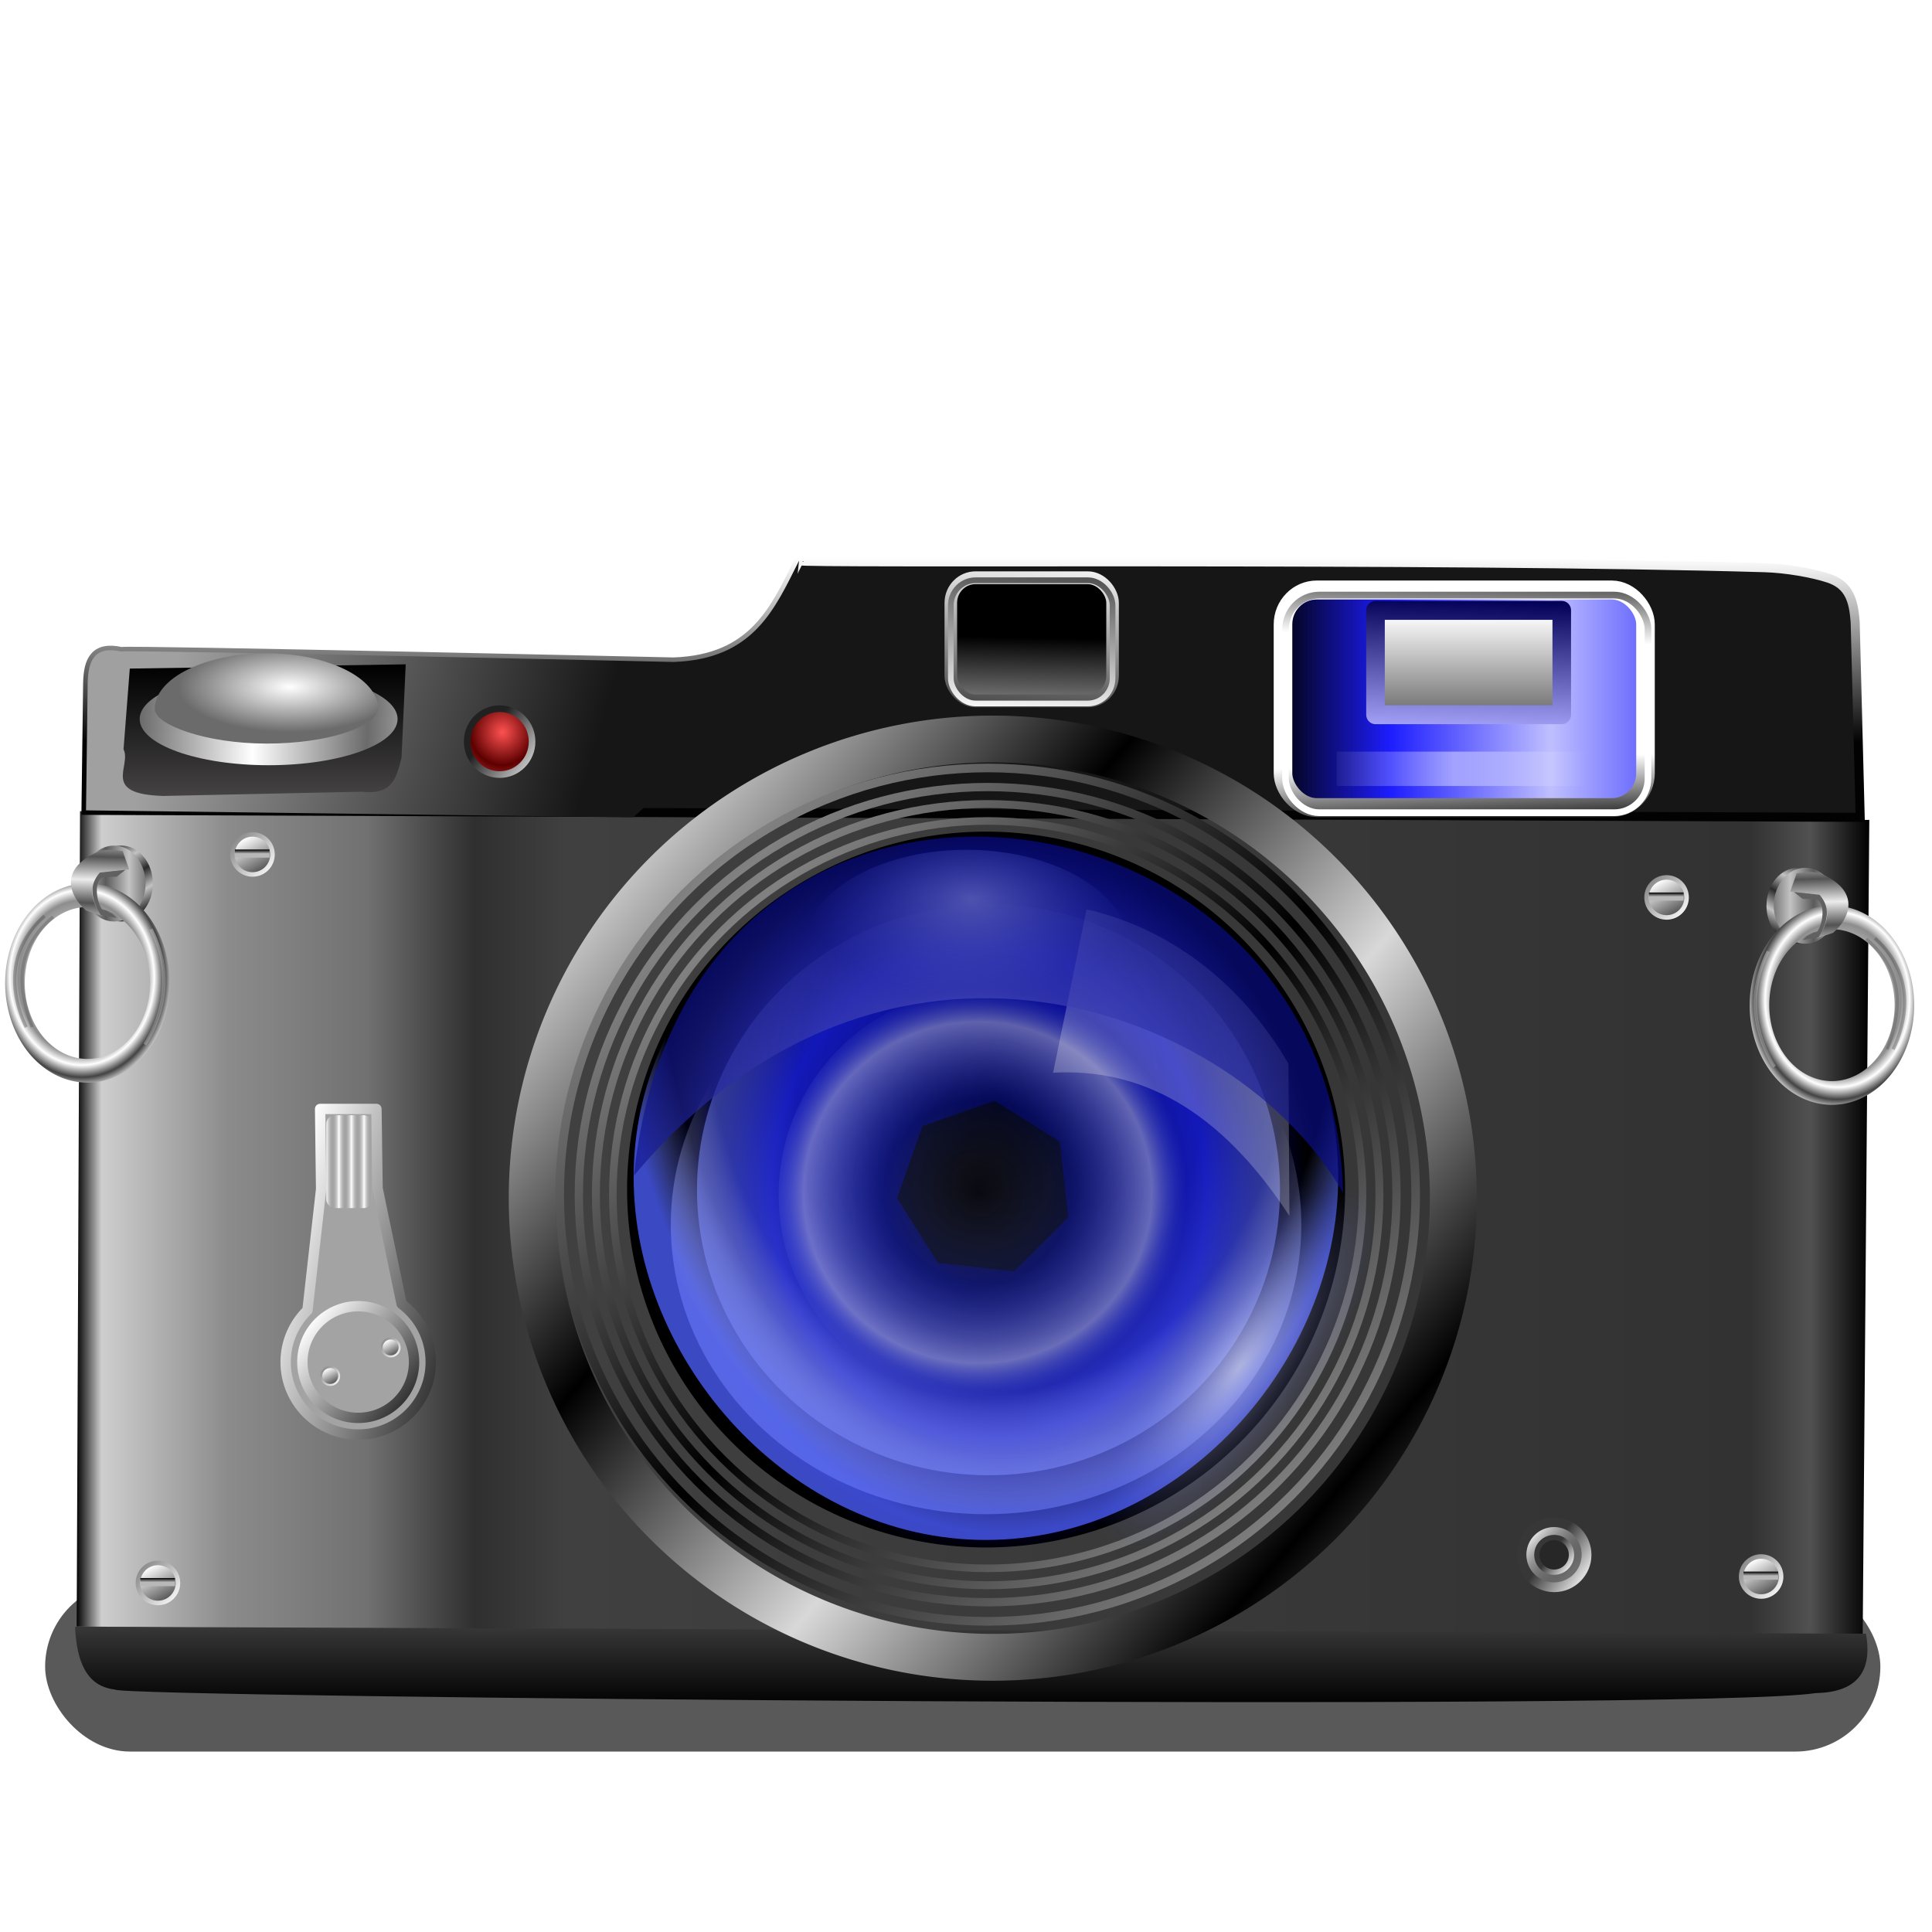 <?xml version="1.0" encoding="UTF-8" standalone="no"?>
<!-- Created with Inkscape (http://www.inkscape.org/) -->
<svg xmlns:dc="http://purl.org/dc/elements/1.1/" xmlns:cc="http://creativecommons.org/ns#" xmlns:rdf="http://www.w3.org/1999/02/22-rdf-syntax-ns#" xmlns:svg="http://www.w3.org/2000/svg" xmlns="http://www.w3.org/2000/svg" xmlns:xlink="http://www.w3.org/1999/xlink" xmlns:sodipodi="http://sodipodi.sourceforge.net/DTD/sodipodi-0.dtd" xmlns:inkscape="http://www.inkscape.org/namespaces/inkscape" width="255" height="255" viewBox="0 0 67.469 67.469" version="1.1" id="svg8" inkscape:version="0.92.5 (2060ec1f9f, 2020-04-08)" sodipodi:docname="eom.svg">
 <defs id="defs2">
  <linearGradient inkscape:collect="always" id="linearGradient1093">
   <stop id="stop1089" stop-color="#8a8dee" stop-opacity="0"/>
   <stop id="stop1097" offset="0.495" stop-color="#4a4dbc" stop-opacity="0.73"/>
   <stop offset="1" id="stop1091" stop-color="#090d8b" stop-opacity="0.653"/>
  </linearGradient>
  <linearGradient inkscape:collect="always" id="linearGradient1563">
   <stop id="stop1559" stop-color="#000000" stop-opacity="1"/>
   <stop id="stop1567" offset="0.684" stop-color="#0004ad" stop-opacity="1"/>
   <stop offset="1" id="stop1561" stop-color="#000000" stop-opacity="1"/>
  </linearGradient>
  <linearGradient inkscape:collect="always" id="linearGradient1555">
   <stop id="stop1551" stop-color="#6b6b6b" stop-opacity="1"/>
   <stop offset="1" id="stop1553" stop-color="#ffffff" stop-opacity="1"/>
  </linearGradient>
  <linearGradient inkscape:collect="always" id="linearGradient1545">
   <stop id="stop1541" stop-color="#ffffff" stop-opacity="1"/>
   <stop offset="1" id="stop1543" stop-color="#6b6b6b" stop-opacity="1"/>
  </linearGradient>
  <linearGradient inkscape:collect="always" id="linearGradient5260">
   <stop id="stop5256" stop-color="#a0a0a0" stop-opacity="1"/>
   <stop offset="1" id="stop5258" stop-color="#161616" stop-opacity="1"/>
  </linearGradient>
  <linearGradient inkscape:collect="always" id="linearGradient2185">
   <stop id="stop2181" stop-color="#000000" stop-opacity="1"/>
   <stop offset="1" id="stop2183" stop-color="#444242" stop-opacity="1"/>
  </linearGradient>
  <linearGradient inkscape:collect="always" id="linearGradient1839">
   <stop id="stop1835" stop-color="#373737" stop-opacity="1"/>
   <stop offset="1" id="stop1837" stop-color="#000000" stop-opacity="1"/>
  </linearGradient>
  <linearGradient inkscape:collect="always" id="linearGradient1825">
   <stop id="stop1821" stop-color="#020202" stop-opacity="1"/>
   <stop offset="1" id="stop1823" stop-color="#ffffff" stop-opacity="1"/>
  </linearGradient>
  <linearGradient inkscape:collect="always" id="linearGradient1654-6">
   <stop id="stop1650" stop-color="#000000" stop-opacity="1"/>
   <stop id="stop1658" offset="0.014" stop-color="#cecece" stop-opacity="1"/>
   <stop offset="0.085" id="stop1660" stop-color="#8b8b8b" stop-opacity="1"/>
   <stop id="stop1662" offset="0.162" stop-color="#717171" stop-opacity="1"/>
   <stop offset="0.222" id="stop1664" stop-color="#2f2f2f" stop-opacity="1"/>
   <stop id="stop1666" offset="0.273" stop-color="#404040" stop-opacity="1"/>
   <stop offset="0.934" id="stop1670" stop-color="#323232" stop-opacity="1"/>
   <stop offset="0.967" id="stop1668" stop-color="#515151" stop-opacity="1"/>
   <stop offset="1" id="stop1652" stop-color="#000000" stop-opacity="1"/>
  </linearGradient>
  <linearGradient inkscape:collect="always" xlink:href="#linearGradient1654-6" id="linearGradient1656" x1="-58.838" y1="289.8" x2="21.539" y2="289.8" gradientUnits="userSpaceOnUse" gradientTransform="matrix(0.779,0,0,0.812,48.504,37.029)"/>
  <linearGradient inkscape:collect="always" xlink:href="#linearGradient1825" id="linearGradient1827" x1="-12.316" y1="290.63" x2="-12.316" y2="282.67" gradientUnits="userSpaceOnUse" gradientTransform="matrix(0.779,0,0,0.812,44.854,19.467)"/>
  <filter inkscape:collect="always" id="filter4240" x="-0.044" width="1.088" y="-0.016" height="1.033" color-interpolation-filters="sRGB">
   <feGaussianBlur inkscape:collect="always" id="feGaussianBlur4242"/>
  </filter>
  <clipPath clipPathUnits="userSpaceOnUse" id="clipPath4244">
   <rect id="rect4246" width="508.84" height="1365.75" x="1133.7" y="64.64" ry="67.956" opacity="1" stroke-dasharray="none" stroke-opacity="1" fill="none" filter="url(#filter4240)" stroke="#d1d1d1" fill-opacity="0.706" stroke-width="18.9" stroke-dashoffset="0" stroke-miterlimit="4" rx="67.956"/>
  </clipPath>
  <linearGradient inkscape:collect="always" xlink:href="#linearGradient1839" id="linearGradient1841" x1="33.501" y1="278.54" x2="33.501" y2="281.39" gradientUnits="userSpaceOnUse" gradientTransform="matrix(0.973,0,0,0.988,1.978,11.143)"/>
  <linearGradient inkscape:collect="always" id="linearGradient4594">
   <stop id="stop4596" stop-color="#ffffff" stop-opacity="0.427"/>
   <stop offset="1" id="stop4598" stop-color="#ffffff" stop-opacity="0"/>
  </linearGradient>
  <linearGradient inkscape:collect="always" id="linearGradient4584">
   <stop id="stop4586" stop-color="#aaa7ff" stop-opacity="1"/>
   <stop offset="1" id="stop4588" stop-color="#030058" stop-opacity="1"/>
  </linearGradient>
  <linearGradient inkscape:collect="always" id="linearGradient4576">
   <stop id="stop4578" stop-color="#5f5f5f" stop-opacity="1"/>
   <stop offset="1" id="stop4580" stop-color="#ffffff" stop-opacity="1"/>
  </linearGradient>
  <linearGradient id="linearGradient4562">
   <stop id="stop4564" stop-color="#000000" stop-opacity="1"/>
   <stop id="stop4570" offset="0.306" stop-color="#1d1dff" stop-opacity="1"/>
   <stop offset="0.727" id="stop4572" stop-color="#bfbfff" stop-opacity="1"/>
   <stop offset="1" id="stop4566-6" stop-color="#5d5efe" stop-opacity="1"/>
  </linearGradient>
  <linearGradient id="linearGradient4554" inkscape:collect="always">
   <stop id="stop4556" stop-color="#363636" stop-opacity="1"/>
   <stop id="stop4558" offset="1" stop-color="#ffffff" stop-opacity="1"/>
  </linearGradient>
  <linearGradient inkscape:collect="always" id="linearGradient3461">
   <stop id="stop3463" stop-color="#7f7f7f" stop-opacity="1"/>
   <stop offset="1" id="stop3465" stop-color="#000000" stop-opacity="1"/>
  </linearGradient>
  <linearGradient inkscape:collect="always" id="linearGradient3453">
   <stop id="stop3455" stop-color="#4d4d4d" stop-opacity="1"/>
   <stop offset="1" id="stop3457" stop-color="#ffffff" stop-opacity="1"/>
  </linearGradient>
  <linearGradient inkscape:collect="always" xlink:href="#linearGradient4554" id="linearGradient4550" x1="673.95" y1="-243.15" x2="673.27" y2="-260.61" gradientUnits="userSpaceOnUse" gradientTransform="translate(-207.143,404.762)"/>
  <linearGradient inkscape:collect="always" xlink:href="#linearGradient4554" id="linearGradient4560" gradientUnits="userSpaceOnUse" x1="676.33" y1="-321.72" x2="675.65" y2="-301.09" gradientTransform="translate(-206.349,406.349)"/>
  <linearGradient inkscape:collect="always" xlink:href="#linearGradient4562" id="linearGradient4568" x1="621.26" y1="-280.45" x2="742.24" y2="-280.45" gradientUnits="userSpaceOnUse" gradientTransform="translate(-207.143,404.762)"/>
  <linearGradient inkscape:collect="always" xlink:href="#linearGradient4576" id="linearGradient4582" x1="683.13" y1="-272.54" x2="683.13" y2="-306.84" gradientUnits="userSpaceOnUse" gradientTransform="translate(-207.143,404.762)"/>
  <linearGradient inkscape:collect="always" xlink:href="#linearGradient4584" id="linearGradient4590" x1="692.68" y1="-269.54" x2="693.82" y2="-310.98" gradientUnits="userSpaceOnUse" gradientTransform="translate(-207.143,404.762)"/>
  <linearGradient inkscape:collect="always" xlink:href="#linearGradient4594" id="linearGradient4600" x1="681.35" y1="-260.61" x2="715.87" y2="-260.61" gradientUnits="userSpaceOnUse" spreadMethod="reflect" gradientTransform="matrix(1.239,0,0,1,-372.87,406.746)"/>
  <linearGradient inkscape:collect="always" xlink:href="#linearGradient3453" id="linearGradient3957" gradientUnits="userSpaceOnUse" gradientTransform="matrix(0.427,0,0,0.427,-9.618,57.803)" x1="220.63" y1="110.28" x2="216.5" y2="157.13"/>
  <linearGradient inkscape:collect="always" xlink:href="#linearGradient3461" id="linearGradient3984" gradientUnits="userSpaceOnUse" x1="236.65" y1="154.21" x2="237.08" y2="132.92" gradientTransform="matrix(0.427,0,0,0.427,-9.618,57.472)"/>
  <linearGradient inkscape:collect="always" xlink:href="#linearGradient3453" id="linearGradient3986" gradientUnits="userSpaceOnUse" x1="216.5" y1="154.21" x2="220.64" y2="106.48" gradientTransform="matrix(0.427,0,0,0.427,-9.618,57.472)"/>
  <linearGradient id="linearGradient7349" inkscape:collect="always">
   <stop id="stop7351" stop-color="#c3c3c3" stop-opacity="1"/>
   <stop id="stop7353" offset="1" stop-color="#2a2a2a" stop-opacity="1"/>
  </linearGradient>
  <linearGradient inkscape:collect="always" id="linearGradient7331">
   <stop id="stop7333" stop-color="#c3c3c3" stop-opacity="1"/>
   <stop offset="1" id="stop7335" stop-color="#5b5b5b" stop-opacity="1"/>
  </linearGradient>
  <linearGradient inkscape:collect="always" id="linearGradient7319">
   <stop id="stop7321" stop-color="#ececec" stop-opacity="1"/>
   <stop offset="1" id="stop7323" stop-color="#535353" stop-opacity="1"/>
  </linearGradient>
  <linearGradient inkscape:collect="always" id="linearGradient7297">
   <stop id="stop7299" stop-color="#8d8d8d" stop-opacity="1"/>
   <stop id="stop7309" offset="0.653" stop-color="#aaaaaa" stop-opacity="1"/>
   <stop id="stop7305" offset="0.775" stop-color="#8d8d8d" stop-opacity="1"/>
   <stop offset="0.878" id="stop7307" stop-color="#ffffff" stop-opacity="1"/>
   <stop offset="1" id="stop7301" stop-color="#434343" stop-opacity="1"/>
  </linearGradient>
  <radialGradient inkscape:collect="always" xlink:href="#linearGradient7297" id="radialGradient7303" cx="-41.635" cy="-215.54" fx="-41.635" fy="-215.54" r="124.91" gradientTransform="matrix(1,0,0,1.211,-104.852,46.883)" gradientUnits="userSpaceOnUse" spreadMethod="reflect"/>
  <linearGradient inkscape:collect="always" xlink:href="#linearGradient7319" id="linearGradient7325" x1="-116.62" y1="-355.85" x2="-115.45" y2="-391.26" gradientUnits="userSpaceOnUse" spreadMethod="reflect" gradientTransform="translate(-16.665,-6.944)"/>
  <linearGradient inkscape:collect="always" xlink:href="#linearGradient7331" id="linearGradient7337" x1="-145.82" y1="-356.96" x2="-110.41" y2="-356.96" gradientUnits="userSpaceOnUse" spreadMethod="reflect"/>
  <linearGradient inkscape:collect="always" xlink:href="#linearGradient7349" id="linearGradient7341" gradientUnits="userSpaceOnUse" spreadMethod="reflect" x1="-81.24" y1="-400.7" x2="-67.36" y2="-377.1" gradientTransform="translate(11.11)"/>
  <filter inkscape:collect="always" id="filter7359" x="-0.057" width="1.114" y="-0.015" height="1.03" color-interpolation-filters="sRGB">
   <feGaussianBlur inkscape:collect="always" id="feGaussianBlur7361"/>
  </filter>
  <filter inkscape:collect="always" id="filter7375" x="-0.055" width="1.109" y="-0.015" height="1.031" color-interpolation-filters="sRGB">
   <feGaussianBlur inkscape:collect="always" id="feGaussianBlur7377"/>
  </filter>
  <filter inkscape:collect="always" id="filter7383" x="-0.084" width="1.168" y="-0.014" height="1.028" color-interpolation-filters="sRGB">
   <feGaussianBlur inkscape:collect="always" id="feGaussianBlur7385"/>
  </filter>
  <radialGradient inkscape:collect="always" xlink:href="#linearGradient7297" id="radialGradient7419" gradientUnits="userSpaceOnUse" gradientTransform="matrix(1,0,0,1.211,-104.852,46.883)" spreadMethod="reflect" cx="-41.635" cy="-215.54" fx="-41.635" fy="-215.54" r="124.91"/>
  <linearGradient inkscape:collect="always" id="linearGradient6311">
   <stop id="stop6313" stop-color="#212121" stop-opacity="1"/>
   <stop offset="1" id="stop6315" stop-color="#c8c8c8" stop-opacity="1"/>
  </linearGradient>
  <linearGradient id="linearGradient3889">
   <stop id="stop3891" stop-color="#ff5151" stop-opacity="1"/>
   <stop id="stop3893" offset="1" stop-color="#5d0000" stop-opacity="1"/>
  </linearGradient>
  <radialGradient r="32.16" fy="409.78" fx="576.33" cy="409.78" cx="576.33" spreadMethod="reflect" gradientUnits="userSpaceOnUse" id="radialGradient4402" xlink:href="#linearGradient3889" inkscape:collect="always" gradientTransform="matrix(0.035,0,0,0.036,-2.626,240.344)"/>
  <linearGradient inkscape:collect="always" xlink:href="#linearGradient6311" id="linearGradient6317" x1="61.67" y1="68.48" x2="73.69" y2="77.64" gradientUnits="userSpaceOnUse" gradientTransform="matrix(0.121,0,0,0.123,9.49,246.853)"/>
  <linearGradient inkscape:collect="always" xlink:href="#linearGradient7349" id="linearGradient5391" gradientUnits="userSpaceOnUse" gradientTransform="translate(11.11)" x1="-81.24" y1="-400.7" x2="-67.36" y2="-377.1" spreadMethod="reflect"/>
  <linearGradient inkscape:collect="always" xlink:href="#linearGradient7331" id="linearGradient5393" gradientUnits="userSpaceOnUse" x1="-145.82" y1="-356.96" x2="-110.41" y2="-356.96" spreadMethod="reflect"/>
  <linearGradient inkscape:collect="always" xlink:href="#linearGradient7319" id="linearGradient5395" gradientUnits="userSpaceOnUse" gradientTransform="translate(-16.665,-6.944)" x1="-116.62" y1="-355.85" x2="-115.45" y2="-391.26" spreadMethod="reflect"/>
  <linearGradient id="linearGradient960" inkscape:collect="always">
   <stop id="stop956" stop-color="#818181" stop-opacity="1"/>
   <stop id="stop958" offset="1" stop-color="#000000" stop-opacity="1"/>
  </linearGradient>
  <linearGradient id="linearGradient830" inkscape:collect="always">
   <stop id="stop826" stop-color="#000000" stop-opacity="1"/>
   <stop id="stop828" offset="1" stop-color="#d8d8d8" stop-opacity="1"/>
  </linearGradient>
  <linearGradient gradientTransform="matrix(0.047,0,0,0.047,10.306,253.266)" spreadMethod="reflect" gradientUnits="userSpaceOnUse" y2="444.5" x2="594.24" y1="288.49" x1="412.04" id="linearGradient832" xlink:href="#linearGradient830" inkscape:collect="always"/>
  <linearGradient inkscape:collect="always" xlink:href="#linearGradient960" id="linearGradient2175" gradientUnits="userSpaceOnUse" gradientTransform="matrix(0.042,0,0,0.042,12.666,255.116)" x1="317.65" y1="151.12" x2="533.04" y2="382.14" spreadMethod="reflect"/>
  <linearGradient inkscape:collect="always" xlink:href="#linearGradient2185" id="linearGradient2187" x1="6.593" y1="244.54" x2="6.593" y2="249.12" gradientUnits="userSpaceOnUse" gradientTransform="matrix(0.973,0,0,0.988,1.978,11.143)"/>
  <filter inkscape:collect="always" id="filter2207" x="-0.013" width="1.026" y="-0.142" height="1.283" color-interpolation-filters="sRGB">
   <feGaussianBlur inkscape:collect="always" id="feGaussianBlur2209" stdDeviation="0.35"/>
  </filter>
  <linearGradient inkscape:collect="always" id="linearGradient6367">
   <stop id="stop6369" stop-color="#ffffff" stop-opacity="1"/>
   <stop offset="1" id="stop6371" stop-color="#2a2a2a" stop-opacity="1"/>
  </linearGradient>
  <linearGradient inkscape:collect="always" id="linearGradient6314">
   <stop id="stop6316" stop-color="#ffffff" stop-opacity="1"/>
   <stop offset="1" id="stop6318" stop-color="#a3a3a3" stop-opacity="0"/>
  </linearGradient>
  <linearGradient inkscape:collect="always" id="linearGradient6289">
   <stop id="stop6291" stop-color="#ffffff" stop-opacity="1"/>
   <stop offset="1" id="stop6293" stop-color="#333333" stop-opacity="1"/>
  </linearGradient>
  <linearGradient inkscape:collect="always" id="linearGradient4346">
   <stop id="stop4348" stop-color="#b8b8b8" stop-opacity="1"/>
   <stop offset="1" id="stop4350" stop-color="#000000" stop-opacity="1"/>
  </linearGradient>
  <linearGradient inkscape:collect="always" id="linearGradient4336">
   <stop id="stop4338" stop-color="#ffffff" stop-opacity="1"/>
   <stop offset="1" id="stop4340" stop-color="#444444" stop-opacity="1"/>
  </linearGradient>
  <linearGradient inkscape:collect="always" id="linearGradient4328">
   <stop id="stop4330" stop-color="#888888" stop-opacity="1"/>
   <stop offset="1" id="stop4332" stop-color="#ffffff" stop-opacity="1"/>
  </linearGradient>
  <linearGradient inkscape:collect="always" xlink:href="#linearGradient4336" id="linearGradient4358" gradientUnits="userSpaceOnUse" x1="534.69" y1="-311.36" x2="540.79" y2="-300.49"/>
  <linearGradient inkscape:collect="always" xlink:href="#linearGradient4328" id="linearGradient4360" gradientUnits="userSpaceOnUse" x1="531.28" y1="-311.36" x2="543.34" y2="-300.49"/>
  <linearGradient inkscape:collect="always" xlink:href="#linearGradient4346" id="linearGradient4362" gradientUnits="userSpaceOnUse" gradientTransform="matrix(1.08,0,0,0.611,-42.972,-119.325)" x1="536.2" y1="-305.96" x2="536.2" y2="-308.01"/>
  <linearGradient inkscape:collect="always" xlink:href="#linearGradient6289" id="linearGradient6355" gradientUnits="userSpaceOnUse" x1="146.77" y1="-152.81" x2="177.1" y2="-128.94"/>
  <linearGradient inkscape:collect="always" xlink:href="#linearGradient6314" id="linearGradient6357" gradientUnits="userSpaceOnUse" spreadMethod="reflect" x1="190" y1="-115.06" x2="191.94" y2="-115.06"/>
  <linearGradient inkscape:collect="always" xlink:href="#linearGradient6367" id="linearGradient6373" x1="172.14" y1="-84.72" x2="233.3" y2="-66.29" gradientUnits="userSpaceOnUse"/>
  <linearGradient inkscape:collect="always" id="linearGradient8921">
   <stop id="stop8923" stop-color="#e1e1e1" stop-opacity="1"/>
   <stop offset="1" id="stop8925" stop-color="#242424" stop-opacity="0"/>
  </linearGradient>
  <linearGradient inkscape:collect="always" id="linearGradient8911">
   <stop id="stop8913" stop-color="#373737" stop-opacity="1"/>
   <stop offset="1" id="stop8915" stop-color="#dbdbdb" stop-opacity="1"/>
  </linearGradient>
  <linearGradient inkscape:collect="always" xlink:href="#linearGradient8911" id="linearGradient8917" x1="332.51" y1="155.99" x2="399.33" y2="205.24" gradientUnits="userSpaceOnUse"/>
  <linearGradient inkscape:collect="always" xlink:href="#linearGradient8921" id="linearGradient8927" x1="296.72" y1="129.01" x2="375.3" y2="199.38" gradientUnits="userSpaceOnUse"/>
  <linearGradient inkscape:collect="always" xlink:href="#linearGradient8911" id="linearGradient8931" gradientUnits="userSpaceOnUse" x1="332.51" y1="155.99" x2="399.33" y2="205.24" gradientTransform="matrix(0.535,0,0,0.535,157.689,77.48)"/>
  <linearGradient inkscape:collect="always" xlink:href="#linearGradient4336" id="linearGradient4829" gradientUnits="userSpaceOnUse" x1="534.69" y1="-311.36" x2="540.79" y2="-300.49"/>
  <linearGradient inkscape:collect="always" xlink:href="#linearGradient4328" id="linearGradient4831" gradientUnits="userSpaceOnUse" x1="531.28" y1="-311.36" x2="543.34" y2="-300.49"/>
  <linearGradient inkscape:collect="always" xlink:href="#linearGradient4336" id="linearGradient4851" gradientUnits="userSpaceOnUse" x1="534.69" y1="-311.36" x2="540.79" y2="-300.49"/>
  <linearGradient inkscape:collect="always" xlink:href="#linearGradient4328" id="linearGradient4853" gradientUnits="userSpaceOnUse" x1="531.28" y1="-311.36" x2="543.34" y2="-300.49"/>
  <linearGradient inkscape:collect="always" xlink:href="#linearGradient4336" id="linearGradient5216" gradientUnits="userSpaceOnUse" x1="534.69" y1="-311.36" x2="540.79" y2="-300.49"/>
  <linearGradient inkscape:collect="always" xlink:href="#linearGradient4328" id="linearGradient5218" gradientUnits="userSpaceOnUse" x1="531.28" y1="-311.36" x2="543.34" y2="-300.49"/>
  <linearGradient inkscape:collect="always" xlink:href="#linearGradient4346" id="linearGradient5220" gradientUnits="userSpaceOnUse" gradientTransform="matrix(1.08,0,0,0.611,-42.972,-119.325)" x1="536.2" y1="-305.96" x2="536.2" y2="-308.01"/>
  <linearGradient inkscape:collect="always" xlink:href="#linearGradient4336" id="linearGradient5228" gradientUnits="userSpaceOnUse" x1="534.69" y1="-311.36" x2="540.79" y2="-300.49"/>
  <linearGradient inkscape:collect="always" xlink:href="#linearGradient4328" id="linearGradient5230" gradientUnits="userSpaceOnUse" x1="531.28" y1="-311.36" x2="543.34" y2="-300.49"/>
  <linearGradient inkscape:collect="always" xlink:href="#linearGradient4346" id="linearGradient5232" gradientUnits="userSpaceOnUse" gradientTransform="matrix(1.08,0,0,0.611,-42.972,-119.325)" x1="536.2" y1="-305.96" x2="536.2" y2="-308.01"/>
  <linearGradient inkscape:collect="always" xlink:href="#linearGradient4336" id="linearGradient5240" gradientUnits="userSpaceOnUse" x1="534.69" y1="-311.36" x2="540.79" y2="-300.49"/>
  <linearGradient inkscape:collect="always" xlink:href="#linearGradient4328" id="linearGradient5242" gradientUnits="userSpaceOnUse" x1="531.28" y1="-311.36" x2="543.34" y2="-300.49"/>
  <linearGradient inkscape:collect="always" xlink:href="#linearGradient4346" id="linearGradient5244" gradientUnits="userSpaceOnUse" gradientTransform="matrix(1.08,0,0,0.611,-42.972,-119.325)" x1="536.2" y1="-305.96" x2="536.2" y2="-308.01"/>
  <linearGradient inkscape:collect="always" xlink:href="#linearGradient5260" id="linearGradient5262" x1="6.146" y1="244.78" x2="20.481" y2="248.91" gradientUnits="userSpaceOnUse" gradientTransform="translate(-0.15,8.33)"/>
  <linearGradient id="linearGradient911" inkscape:collect="always">
   <stop id="stop905" stop-color="#9da9ff" stop-opacity="0"/>
   <stop offset="0.877" id="stop907" stop-color="#7a89ff" stop-opacity="0"/>
   <stop id="stop909" offset="1" stop-color="#4d60ff" stop-opacity="0.761"/>
  </linearGradient>
  <linearGradient inkscape:collect="always" id="linearGradient901">
   <stop id="stop895" stop-color="#9da9ff" stop-opacity="0"/>
   <stop id="stop897" offset="0.654" stop-color="#7a89ff" stop-opacity="0.156"/>
   <stop offset="1" id="stop899" stop-color="#6c7dff" stop-opacity="0.545"/>
  </linearGradient>
  <linearGradient id="linearGradient891" inkscape:collect="always">
   <stop id="stop884" stop-color="#9da9ff" stop-opacity="0"/>
   <stop offset="0.765" id="stop886" stop-color="#ffffff" stop-opacity="0"/>
   <stop id="stop889" offset="1" stop-color="#6c7dff" stop-opacity="0.554"/>
  </linearGradient>
  <linearGradient id="linearGradient887" inkscape:collect="always">
   <stop id="stop883" stop-color="#ffffff" stop-opacity="0.522"/>
   <stop id="stop885" offset="1" stop-color="#5463e3" stop-opacity="0"/>
  </linearGradient>
  <linearGradient id="linearGradient879" inkscape:collect="always">
   <stop id="stop874" stop-color="#b4b8da" stop-opacity="1"/>
   <stop id="stop876" offset="1" stop-color="#3a4abf" stop-opacity="0"/>
  </linearGradient>
  <linearGradient inkscape:collect="always" id="linearGradient904">
   <stop id="stop900" stop-color="#9da9ff" stop-opacity="0"/>
   <stop stop-opacity="0.165" stop-color="#1428c9" id="stop1086" offset="0.448"/>
   <stop id="stop879" offset="0.834" stop-color="#ffffff" stop-opacity="0.356"/>
   <stop offset="1" id="stop902" stop-color="#6174ff" stop-opacity="0"/>
  </linearGradient>
  <radialGradient gradientUnits="userSpaceOnUse" gradientTransform="matrix(0.219,0,0,0.358,-294.201,-18.82)" r="16.02" fy="147.35" fx="151.91" cy="147.35" cx="151.91" id="radialGradient881" xlink:href="#linearGradient879" inkscape:collect="always"/>
  <radialGradient gradientUnits="userSpaceOnUse" gradientTransform="matrix(0.195,0,0,0.463,-263.999,-147.27)" r="16.02" fy="184.04" fx="99.9" cy="184.04" cx="99.9" id="radialGradient889" xlink:href="#linearGradient887" inkscape:collect="always"/>
  <filter height="1.095" y="-0.047" width="1.222" x="-0.111" id="filter880" inkscape:collect="always" color-interpolation-filters="sRGB">
   <feGaussianBlur id="feGaussianBlur882" stdDeviation="1.747" inkscape:collect="always"/>
  </filter>
  <radialGradient gradientUnits="userSpaceOnUse" gradientTransform="matrix(0.003,-0.252,0.247,0.003,-299.995,73.74)" r="28.929" fy="114.76" fx="158.49" cy="114.76" cx="158.49" id="radialGradient877" xlink:href="#linearGradient904" inkscape:collect="always"/>
  <radialGradient gradientUnits="userSpaceOnUse" gradientTransform="matrix(0.005,-0.32,0.428,0.005,-321.009,78.984)" r="42.3" fy="130.96" fx="139.55" cy="130.96" cx="139.55" id="radialGradient882" xlink:href="#linearGradient891" inkscape:collect="always"/>
  <radialGradient gradientUnits="userSpaceOnUse" gradientTransform="matrix(-0.002,-0.257,0.313,-7.6928867e-4,-307.207,69.735)" r="42" fy="126.69" fx="135.2" cy="126.69" cx="135.2" id="radialGradient893" xlink:href="#linearGradient901" inkscape:collect="always"/>
  <radialGradient gradientUnits="userSpaceOnUse" gradientTransform="matrix(-0.257,-0.01,0.005,-0.424,74.979,315.939)" r="54.28" fy="128.09" fx="158.06" cy="128.09" cx="158.06" id="radialGradient903" xlink:href="#linearGradient911" inkscape:collect="always"/>
  <radialGradient inkscape:collect="always" xlink:href="#linearGradient1545" id="radialGradient1547" cx="10.319" cy="251.64" fx="10.319" fy="251.64" r="4.691" gradientTransform="matrix(0.832,0,0,0.336,1.532,168.97)" gradientUnits="userSpaceOnUse"/>
  <linearGradient inkscape:collect="always" xlink:href="#linearGradient1555" id="linearGradient1557" x1="4.878" y1="254.64" x2="8.856" y2="254.79" gradientUnits="userSpaceOnUse" spreadMethod="reflect"/>
  <radialGradient inkscape:collect="always" xlink:href="#linearGradient1563" id="radialGradient1565" cx="34.587" cy="271.37" fx="34.587" fy="271.37" r="16.903" gradientTransform="matrix(0.659,-0.002,0.003,0.746,10.934,68.782)" gradientUnits="userSpaceOnUse"/>
  <linearGradient inkscape:collect="always" xlink:href="#linearGradient960" id="linearGradient1571" gradientUnits="userSpaceOnUse" gradientTransform="matrix(0.044,0,0,0.044,11.675,254.383)" x1="317.65" y1="151.12" x2="533.04" y2="382.14" spreadMethod="reflect"/>
  <linearGradient inkscape:collect="always" xlink:href="#linearGradient960" id="linearGradient1575" gradientUnits="userSpaceOnUse" gradientTransform="matrix(0.046,0,0,0.046,10.68,253.648)" x1="317.65" y1="151.12" x2="533.04" y2="382.14" spreadMethod="reflect"/>
  <linearGradient inkscape:collect="always" xlink:href="#linearGradient960" id="linearGradient1579" gradientUnits="userSpaceOnUse" gradientTransform="matrix(0.048,0,0,0.048,9.565,252.824)" x1="317.65" y1="151.12" x2="533.04" y2="382.14" spreadMethod="reflect"/>
  <radialGradient inkscape:collect="always" xlink:href="#linearGradient1093" id="radialGradient1095" cx="33.772" cy="277.82" fx="33.772" fy="277.82" r="12.383" gradientTransform="matrix(1,0.006,-0.006,1.005,1.684,-8.025)" gradientUnits="userSpaceOnUse"/>
 </defs>
 <sodipodi:namedview id="base" pagecolor="#ff0000" bordercolor="#666666" borderopacity="1.0" inkscape:pageopacity="0" inkscape:pageshadow="2" inkscape:zoom="3.5254902" inkscape:cx="118.49044" inkscape:cy="127.5" inkscape:document-units="mm" inkscape:current-layer="layer1" showgrid="false" units="px" inkscape:snap-to-guides="false" inkscape:snap-grids="false" inkscape:snap-others="false" inkscape:object-nodes="false" inkscape:snap-nodes="false" inkscape:snap-global="false" inkscape:window-width="1920" inkscape:window-height="1056" inkscape:window-x="0" inkscape:window-y="0" inkscape:window-maximized="1"/>
 <g inkscape:label="Layer 1" inkscape:groupmode="layer" id="layer1" transform="translate(0,-229.531)">
  <rect id="rect2189" width="64.09" height="5.929" x="1.576" y="284.77" ry="2.964" opacity="1" stroke-dasharray="none" stroke-opacity="1" fill="#000000" filter="url(#filter2207)" fill-rule="nonzero" stroke="none" stroke-linejoin="round" fill-opacity="0.649" stroke-linecap="round" stroke-width="0.397" stroke-dashoffset="0" stroke-miterlimit="4" rx="2.964"/>
  <path d="M 65.279,258.164 65.046,286.999 2.678,286.328 2.795,257.859 Z" id="path1642" inkscape:connector-curvature="0" sodipodi:nodetypes="ccccc" stroke-dasharray="none" stroke-opacity="1" fill="url(#linearGradient1656)" stroke="none" stroke-linejoin="miter" fill-opacity="1" stroke-linecap="butt" stroke-width="0.064" stroke-miterlimit="4"/>
  <path sodipodi:nodetypes="cccsssccccc" inkscape:connector-curvature="0" id="path879" d="m 4.231,252.282 c 0.409,-0.061 19.289,0.366 19.289,0.366 2.81,-0.096 3.539,-1.862 4.384,-3.536 -0.022,0.117 22.402,-0.091 33.726,0.244 0.749,0.022 1.669,0.185 2.221,0.366 0.737,0.242 0.879,0.797 0.935,1.524 l 0.175,6.828 -61.958,-0.244 0.058,-4.45 c 0.015,-0.757 0.227,-1.308 1.169,-1.097 z" stroke-dasharray="none" stroke-opacity="1" fill="#161616" stroke="url(#linearGradient1827)" stroke-linejoin="miter" fill-opacity="1" stroke-linecap="butt" stroke-width="0.316" stroke-miterlimit="4"/>
  <path d="m 4.231,252.282 c 0.409,-0.061 19.289,0.366 19.289,0.366 2.81,-0.096 3.539,-1.862 4.384,-3.536 -0.468,4.096 0.145,3.341 -1.918,5.511 l -3.877,3.451 -19.105,-0.244 0.058,-4.45 c 0.015,-0.757 0.227,-1.308 1.169,-1.097 z" id="path5246" inkscape:connector-curvature="0" sodipodi:nodetypes="ccccccccc" stroke-dasharray="none" stroke-opacity="1" fill="url(#linearGradient5262)" stroke="none" stroke-linejoin="miter" fill-opacity="1" stroke-linecap="butt" stroke-width="0.316" stroke-miterlimit="4"/>
  <circle id="path1085" cx="34.447" cy="271.41" r="4.203" opacity="1" stroke-dasharray="none" stroke-opacity="1" fill="#000000" fill-rule="nonzero" stroke="none" stroke-linejoin="round" fill-opacity="1" stroke-linecap="butt" stroke-width="0.172" stroke-dashoffset="0" stroke-miterlimit="4"/>
  <path sodipodi:nodetypes="ccccc" inkscape:connector-curvature="0" id="path881" d="m 65.162,286.583 c 0.177,0.975 -0.009,2.047 -1.754,2.073 -4.016,0.643 -59.439,0.153 -59.386,-0.122 -0.696,-0.079 -1.326,-0.521 -1.403,-2.195 z" stroke-dasharray="none" stroke-opacity="1" fill="url(#linearGradient1841)" stroke="none" stroke-linejoin="miter" fill-opacity="1" stroke-linecap="butt" stroke-width="0.064" stroke-miterlimit="4"/>
  <g id="g1716" transform="matrix(0.257,0,0,0.261,14.73,222.038)">
   <rect ry="3.358" y="106.01" x="71.885" height="16.484" width="21.978" id="rect3451" stroke-miterlimit="4" rx="3.358" stroke-dasharray="none" stroke-opacity="1" fill="url(#linearGradient3984)" fill-rule="nonzero" stroke="url(#linearGradient3986)" stroke-linejoin="round" fill-opacity="1" stroke-linecap="round" stroke-width="1.709" stroke-dashoffset="0"/>
   <rect id="rect3600" width="21.978" height="16.484" x="71.885" y="106.35" ry="3.358" stroke-miterlimit="4" rx="3.358" stroke-dasharray="none" stroke-opacity="1" fill="none" fill-rule="nonzero" stroke="url(#linearGradient3957)" stroke-linejoin="round" fill-opacity="1" stroke-linecap="round" stroke-width="0.769" stroke-dashoffset="0"/>
  </g>
  <g id="g4602" transform="matrix(0.11,0,0,0.112,-1.072,240.012)">
   <rect ry="10.714" y="90.38" x="417.06" height="67.857" width="115.08" id="rect4542" opacity="1" stroke-dasharray="none" stroke-opacity="1" fill="url(#linearGradient4568)" fill-rule="nonzero" stroke="url(#linearGradient4550)" stroke-linejoin="round" fill-opacity="1" stroke-linecap="round" stroke-width="5.9" stroke-dashoffset="0" stroke-miterlimit="4" rx="10.714"/>
   <rect id="rect4552" width="115.08" height="67.857" x="417.86" y="91.97" ry="10.714" opacity="1" stroke-dasharray="none" stroke-opacity="1" fill="none" fill-rule="nonzero" stroke="url(#linearGradient4560)" stroke-linejoin="round" fill-opacity="1" stroke-linecap="round" stroke-width="2.1" stroke-dashoffset="0" stroke-miterlimit="4" rx="10.714"/>
   <rect y="96.73" x="446.43" height="32.54" width="59.13" id="rect4574" opacity="1" stroke-dasharray="none" stroke-opacity="1" fill="url(#linearGradient4582)" fill-rule="nonzero" stroke="url(#linearGradient4590)" stroke-linejoin="round" fill-opacity="1" stroke-linecap="round" stroke-width="5.9" stroke-dashoffset="0" stroke-miterlimit="4"/>
   <rect y="140.78" x="434.13" height="10.714" width="80.16" id="rect4592" opacity="1" stroke-dasharray="none" stroke-opacity="1" fill="url(#linearGradient4600)" fill-rule="nonzero" stroke="none" stroke-linejoin="round" fill-opacity="1" stroke-linecap="round" stroke-width="5.9" stroke-dashoffset="0" stroke-miterlimit="4"/>
  </g>
  <g id="g7387" transform="matrix(0.023,0,0,0.023,6.233,268.596)">
   <ellipse id="ellipse7339" cx="-86.8" cy="-356.96" rx="47.912" ry="57.634" opacity="1" stroke-dasharray="none" stroke-opacity="1" fill="url(#linearGradient5391)" stroke="none" stroke-linejoin="round" fill-opacity="1" stroke-linecap="round" stroke-width="5" stroke-dashoffset="0" stroke-miterlimit="4"/>
   <ellipse ry="57.634" rx="47.912" cy="-356.96" cx="-97.91" id="path7329" opacity="1" stroke-dasharray="none" stroke-opacity="1" fill="url(#linearGradient5393)" stroke="none" stroke-linejoin="round" fill-opacity="1" stroke-linecap="round" stroke-width="5" stroke-dashoffset="0" stroke-miterlimit="4"/>
   <path inkscape:connector-curvature="0" id="path7292" d="m -138.278,-357.279 a 124.906,151.294 0 0 0 -124.904,151.295 124.906,151.294 0 0 0 124.904,151.293 124.906,151.294 0 0 0 124.906,-151.293 124.906,151.294 0 0 0 -124.906,-151.295 z m 0,36 a 95.184,115.294 0 0 1 95.184,115.295 95.184,115.294 0 0 1 -95.184,115.293 95.184,115.294 0 0 1 -95.184,-115.293 95.184,115.294 0 0 1 95.184,-115.295 z" opacity="1" stroke-dasharray="none" stroke-opacity="1" fill="url(#radialGradient7303)" stroke="none" stroke-linejoin="round" fill-opacity="1" stroke-linecap="round" stroke-width="3" stroke-dashoffset="0" stroke-miterlimit="4"/>
   <path sodipodi:nodetypes="cc" inkscape:connector-curvature="0" id="path7311" d="m -203.454,-307.657 c -67.17,59.586 -44.116,135.677 -27.775,168.735" stroke-dasharray="none" stroke-opacity="0.368" fill="none" filter="url(#filter7359)" fill-rule="evenodd" stroke="#464646" stroke-linejoin="miter" stroke-linecap="butt" stroke-width="5" stroke-miterlimit="4"/>
   <path d="m -190.261,-306.268 c -70.022,57.376 -45.047,130.989 -31.942,167.346" id="path7313" inkscape:connector-curvature="0" sodipodi:nodetypes="cc" stroke-dasharray="none" stroke-opacity="0.316" fill="none" filter="url(#filter7375)" fill-rule="evenodd" stroke="#464646" stroke-linejoin="miter" stroke-linecap="butt" stroke-width="5" stroke-miterlimit="4"/>
   <path d="m -41.583,-287.666 c 39.013,75.193 10.745,144.311 -9.62,175.054" id="path7315" inkscape:connector-curvature="0" sodipodi:nodetypes="cc" stroke-dasharray="none" stroke-opacity="0.368" fill="none" filter="url(#filter7383)" fill-rule="evenodd" stroke="#d4d4d4" stroke-linejoin="miter" stroke-linecap="butt" stroke-width="5" stroke-miterlimit="4"/>
   <path sodipodi:nodetypes="csccscc" inkscape:connector-curvature="0" id="path7317" d="m -140.265,-315.99 c -25.821,-22.75 -37.17,-57.778 4.861,-82.632 22.905,-13.544 32.851,-9.142 50.69,-7.638 l 9.721,27.775 -38.191,4.861 c -14.168,1.803 -30.664,34.36 -2.083,65.966 z" stroke-opacity="1" fill="url(#linearGradient5395)" fill-rule="evenodd" stroke="none" stroke-linejoin="miter" fill-opacity="1" stroke-linecap="butt" stroke-width="1"/>
   <path sodipodi:nodetypes="ccccccccc" inkscape:connector-curvature="0" id="path7327" d="m -93.742,-367.374 -20.137,0.694 c -15.665,4.086 -10.913,39.928 -0.694,50.69 l 13.888,4.861 6.944,6.249 -24.303,-4.166 c -12.393,-21.526 -20.107,-43.052 -1.389,-64.578 l 38.885,-4.166 z" stroke-opacity="1" fill="#616161" fill-rule="evenodd" stroke="none" stroke-linejoin="miter" fill-opacity="1" stroke-linecap="butt" stroke-width="1"/>
  </g>
  <g transform="matrix(-0.023,0,0,0.023,60.794,269.371)" id="g7397">
   <ellipse ry="57.634" rx="47.912" cy="-356.96" cx="-86.8" id="ellipse7399" opacity="1" stroke-dasharray="none" stroke-opacity="1" fill="url(#linearGradient7341)" stroke="none" stroke-linejoin="round" fill-opacity="1" stroke-linecap="round" stroke-width="5" stroke-dashoffset="0" stroke-miterlimit="4"/>
   <ellipse id="ellipse7401" cx="-97.91" cy="-356.96" rx="47.912" ry="57.634" opacity="1" stroke-dasharray="none" stroke-opacity="1" fill="url(#linearGradient7337)" stroke="none" stroke-linejoin="round" fill-opacity="1" stroke-linecap="round" stroke-width="5" stroke-dashoffset="0" stroke-miterlimit="4"/>
   <path d="m -138.278,-357.279 a 124.906,151.294 0 0 0 -124.904,151.295 124.906,151.294 0 0 0 124.904,151.293 124.906,151.294 0 0 0 124.906,-151.293 124.906,151.294 0 0 0 -124.906,-151.295 z m 0,36 a 95.184,115.294 0 0 1 95.184,115.295 95.184,115.294 0 0 1 -95.184,115.293 95.184,115.294 0 0 1 -95.184,-115.293 95.184,115.294 0 0 1 95.184,-115.295 z" id="path7403" inkscape:connector-curvature="0" opacity="1" stroke-dasharray="none" stroke-opacity="1" fill="url(#radialGradient7419)" stroke="none" stroke-linejoin="round" fill-opacity="1" stroke-linecap="round" stroke-width="3" stroke-dashoffset="0" stroke-miterlimit="4"/>
   <path d="m -203.454,-307.657 c -67.17,59.586 -44.116,135.677 -27.775,168.735" id="path7405" inkscape:connector-curvature="0" sodipodi:nodetypes="cc" stroke-dasharray="none" stroke-opacity="0.368" fill="none" filter="url(#filter7359)" fill-rule="evenodd" stroke="#464646" stroke-linejoin="miter" stroke-linecap="butt" stroke-width="5" stroke-miterlimit="4"/>
   <path sodipodi:nodetypes="cc" inkscape:connector-curvature="0" id="path7407" d="m -190.261,-306.268 c -70.022,57.376 -45.047,130.989 -31.942,167.346" stroke-dasharray="none" stroke-opacity="0.316" fill="none" filter="url(#filter7375)" fill-rule="evenodd" stroke="#464646" stroke-linejoin="miter" stroke-linecap="butt" stroke-width="5" stroke-miterlimit="4"/>
   <path sodipodi:nodetypes="cc" inkscape:connector-curvature="0" id="path7409" d="m -41.583,-287.666 c 39.013,75.193 10.745,144.311 -9.62,175.054" stroke-dasharray="none" stroke-opacity="0.368" fill="none" filter="url(#filter7383)" fill-rule="evenodd" stroke="#d4d4d4" stroke-linejoin="miter" stroke-linecap="butt" stroke-width="5" stroke-miterlimit="4"/>
   <path d="m -140.265,-315.99 c -25.821,-22.75 -37.17,-57.778 4.861,-82.632 22.905,-13.544 32.851,-9.142 50.69,-7.638 l 9.721,27.775 -38.191,4.861 c -14.168,1.803 -30.664,34.36 -2.083,65.966 z" id="path7411" inkscape:connector-curvature="0" sodipodi:nodetypes="csccscc" stroke-opacity="1" fill="url(#linearGradient7325)" fill-rule="evenodd" stroke="none" stroke-linejoin="miter" fill-opacity="1" stroke-linecap="butt" stroke-width="1"/>
   <path d="m -93.742,-367.374 -20.137,0.694 c -15.665,4.086 -10.913,39.928 -0.694,50.69 l 13.888,4.861 6.944,6.249 -24.303,-4.166 c -12.393,-21.526 -20.107,-43.052 -1.389,-64.578 l 38.885,-4.166 z" id="path7413" inkscape:connector-curvature="0" sodipodi:nodetypes="ccccccccc" stroke-opacity="1" fill="#616161" fill-rule="evenodd" stroke="none" stroke-linejoin="miter" fill-opacity="1" stroke-linecap="butt" stroke-width="1"/>
  </g>
  <path d="m 4.533,252.879 -0.219,2.817 c 0.292,0.591 -0.809,1.568 1.387,1.631 l 6.934,-0.148 c 1.114,0.134 1.216,-0.554 1.387,-1.186 l 0.146,-3.262 z" id="path2179" inkscape:connector-curvature="0" sodipodi:nodetypes="ccccccc" stroke-opacity="1" fill="url(#linearGradient2187)" stroke="none" stroke-linejoin="miter" fill-opacity="1" stroke-linecap="butt" stroke-width="0.259"/>
  <ellipse id="path3887" cx="17.448" cy="255.43" rx="1.133" ry="1.151" stroke-miterlimit="4" stroke-dasharray="none" stroke-opacity="1" fill="url(#radialGradient4402)" stroke="url(#linearGradient6317)" fill-opacity="1" stroke-width="0.231"/>
  <path stroke-miterlimit="4" inkscape:connector-curvature="0" d="m 34.436,258.573 a 12.537,12.499 0 0 0 -12.537,12.499 12.537,12.499 0 0 0 12.537,12.499 12.537,12.499 0 0 0 12.537,-12.499 12.537,12.499 0 0 0 -12.537,-12.499 z m 0.303,9.402 2.266,1.419 0.3,2.651 -1.892,1.886 -2.659,-0.299 -1.424,-2.259 0.884,-2.518 z" id="path817" opacity="1" stroke-dasharray="none" stroke-opacity="0.633" fill="url(#radialGradient1565)" stroke="none" stroke-linejoin="round" fill-opacity="1" stroke-linecap="square" stroke-width="0.054" stroke-dashoffset="0"/>
  <path stroke-miterlimit="4" inkscape:connector-curvature="0" d="m 34.67,254.521 a 16.903,16.852 0 0 0 -16.903,16.852 16.903,16.852 0 0 0 16.903,16.852 16.903,16.852 0 0 0 16.903,-16.852 16.903,16.852 0 0 0 -16.903,-16.852 z m 0,1.634 a 15.263,15.217 0 0 1 15.264,15.217 15.263,15.217 0 0 1 -15.264,15.217 15.263,15.217 0 0 1 -15.263,-15.217 15.263,15.217 0 0 1 15.263,-15.217 z" id="circle821" opacity="1" stroke-dasharray="none" stroke-opacity="0.633" fill="url(#linearGradient832)" stroke="none" stroke-linejoin="round" fill-opacity="1" stroke-linecap="square" stroke-width="0.073" stroke-dashoffset="0"/>
  <ellipse stroke-miterlimit="4" cy="271.25" cx="34.491" id="circle914" rx="13.09" ry="13.05" opacity="1" stroke-dasharray="none" stroke-opacity="1" fill="none" stroke="url(#linearGradient2175)" stroke-linejoin="round" fill-opacity="1" stroke-linecap="square" stroke-width="0.265" stroke-dashoffset="0"/>
  <g id="g4354" transform="matrix(0.113,0,0,0.113,-51.802,293.951)">
   <circle r="6.183" cy="-306.03" cx="536.46" id="path4326" opacity="1" stroke-dasharray="none" stroke-opacity="1" fill="url(#linearGradient4829)" fill-rule="nonzero" stroke="url(#linearGradient4831)" stroke-linejoin="round" fill-opacity="1" stroke-linecap="round" stroke-width="1.4" stroke-dashoffset="0" stroke-miterlimit="4"/>
   <rect y="-307.55" x="531.01" height="2.509" width="10.718" id="rect4344" opacity="1" stroke-dasharray="none" stroke-opacity="1" fill="url(#linearGradient4362)" fill-rule="nonzero" stroke="none" stroke-linejoin="round" fill-opacity="1" stroke-linecap="round" stroke-width="1.4" stroke-dashoffset="0" stroke-miterlimit="4"/>
  </g>
  <g id="g6348" transform="matrix(0.113,0,0,0.113,-10.072,283.1)">
   <path inkscape:connector-curvature="0" id="path6287" d="m 188.062,-131.344 0.312,24.812 -4.219,37.406 c -4.149,4.07 -6.75,9.733 -6.75,16 0,12.375 10.062,22.406 22.438,22.406 12.375,0 22.406,-10.031 22.406,-22.406 0,-7.348 -3.533,-13.879 -9,-17.969 l -7.438,-35.75 -0.344,-24.5 z" stroke-miterlimit="4" opacity="1" stroke-dasharray="none" stroke-opacity="1" fill="#a3a3a3" fill-rule="nonzero" stroke="url(#linearGradient6373)" stroke-linejoin="round" fill-opacity="1" stroke-linecap="round" stroke-width="3.2" stroke-dashoffset="0"/>
   <circle r="17.258" cy="-140.23" cx="161.77" id="path6305" transform="translate(38.065,87.097)" stroke-miterlimit="4" opacity="1" stroke-dasharray="none" stroke-opacity="1" fill="#a3a3a3" fill-rule="nonzero" stroke="url(#linearGradient6355)" stroke-linejoin="round" fill-opacity="1" stroke-linecap="round" stroke-width="3.2" stroke-dashoffset="0"/>
   <rect ry="2.581" y="-129.42" x="190" height="28.71" width="14.194" id="rect6312" stroke-miterlimit="4" rx="2.581" opacity="1" stroke-dasharray="none" stroke-opacity="1" fill="url(#linearGradient6357)" fill-rule="nonzero" stroke="none" stroke-linejoin="round" fill-opacity="1" stroke-linecap="round" stroke-width="3.2" stroke-dashoffset="0"/>
   <circle r="6.183" cy="-306.03" cx="536.46" transform="matrix(0.447,0,0,0.447,-48.615,87.977)" id="path6324" stroke-miterlimit="4" stroke-dasharray="none" stroke-opacity="1" fill="url(#linearGradient4851)" fill-rule="nonzero" stroke="url(#linearGradient4853)" stroke-linejoin="round" fill-opacity="1" stroke-linecap="round" stroke-width="1.4" stroke-dashoffset="0"/>
   <circle r="6.183" cy="-306.03" cx="536.46" id="path6342" transform="matrix(0.447,0,0,0.447,-29.93,79.154)" stroke-miterlimit="4" stroke-dasharray="none" stroke-opacity="1" fill="url(#linearGradient4358)" fill-rule="nonzero" stroke="url(#linearGradient4360)" stroke-linejoin="round" fill-opacity="1" stroke-linecap="round" stroke-width="1.4" stroke-dashoffset="0"/>
  </g>
  <g id="g1223" transform="matrix(0.265,0,0,0.265,0.869,256.253)">
   <g transform="matrix(0.065,0,0,0.065,179.495,93.233)" id="g8933">
    <circle id="path8909" cx="338.95" cy="166.54" r="65.68" opacity="1" stroke-dasharray="none" stroke-opacity="1" fill="#6e6e6e" stroke="url(#linearGradient8917)" stroke-linejoin="round" fill-opacity="1" stroke-linecap="round" stroke-width="19.9" stroke-dashoffset="0" stroke-miterlimit="4"/>
    <circle r="56.3" cy="166.54" cx="338.95" id="circle8919" opacity="1" stroke-dasharray="none" stroke-opacity="1" fill="url(#linearGradient8927)" stroke="none" stroke-linejoin="round" fill-opacity="1" stroke-linecap="round" stroke-width="19.9" stroke-dashoffset="0" stroke-miterlimit="4"/>
    <circle r="35.12" cy="166.54" cx="338.95" id="circle8929" opacity="1" stroke-dasharray="none" stroke-opacity="1" fill="#272727" stroke="url(#linearGradient8931)" stroke-linejoin="round" fill-opacity="1" stroke-linecap="round" stroke-width="10.642" stroke-dashoffset="0" stroke-miterlimit="4"/>
   </g>
  </g>
  <g transform="matrix(0.113,0,0,0.113,-55.104,319.392)" id="g5214">
   <circle id="circle5210" cx="536.46" cy="-306.03" r="6.183" opacity="1" stroke-dasharray="none" stroke-opacity="1" fill="url(#linearGradient5216)" fill-rule="nonzero" stroke="url(#linearGradient5218)" stroke-linejoin="round" fill-opacity="1" stroke-linecap="round" stroke-width="1.4" stroke-dashoffset="0" stroke-miterlimit="4"/>
   <rect id="rect5212" width="10.718" height="2.509" x="531.01" y="-307.55" opacity="1" stroke-dasharray="none" stroke-opacity="1" fill="url(#linearGradient5220)" fill-rule="nonzero" stroke="none" stroke-linejoin="round" fill-opacity="1" stroke-linecap="round" stroke-width="1.4" stroke-dashoffset="0" stroke-miterlimit="4"/>
  </g>
  <g id="g5226" transform="matrix(0.113,0,0,0.113,0.882,319.167)">
   <circle r="6.183" cy="-306.03" cx="536.46" id="circle5222" opacity="1" stroke-dasharray="none" stroke-opacity="1" fill="url(#linearGradient5228)" fill-rule="nonzero" stroke="url(#linearGradient5230)" stroke-linejoin="round" fill-opacity="1" stroke-linecap="round" stroke-width="1.4" stroke-dashoffset="0" stroke-miterlimit="4"/>
   <rect y="-307.55" x="531.01" height="2.509" width="10.718" id="rect5224" opacity="1" stroke-dasharray="none" stroke-opacity="1" fill="url(#linearGradient5232)" fill-rule="nonzero" stroke="none" stroke-linejoin="round" fill-opacity="1" stroke-linecap="round" stroke-width="1.4" stroke-dashoffset="0" stroke-miterlimit="4"/>
  </g>
  <g transform="matrix(0.113,0,0,0.113,-2.42,295.452)" id="g5238">
   <circle id="circle5234" cx="536.46" cy="-306.03" r="6.183" opacity="1" stroke-dasharray="none" stroke-opacity="1" fill="url(#linearGradient5240)" fill-rule="nonzero" stroke="url(#linearGradient5242)" stroke-linejoin="round" fill-opacity="1" stroke-linecap="round" stroke-width="1.4" stroke-dashoffset="0" stroke-miterlimit="4"/>
   <rect id="rect5236" width="10.718" height="2.509" x="531.01" y="-307.55" opacity="1" stroke-dasharray="none" stroke-opacity="1" fill="url(#linearGradient5244)" fill-rule="nonzero" stroke="none" stroke-linejoin="round" fill-opacity="1" stroke-linecap="round" stroke-width="1.4" stroke-dashoffset="0" stroke-miterlimit="4"/>
  </g>
  <path d="m 34.43,258.935 c 6.794,0 12.302,5.242 12.302,11.707 0,6.466 -5.508,12.667 -12.302,12.667 -6.794,0 -12.302,-6.202 -12.302,-12.667 0,-6.466 5.508,-11.707 12.302,-11.707 z" id="path817-3" inkscape:connector-curvature="0" sodipodi:nodetypes="sssss" stroke-miterlimit="4" opacity="1" stroke-dasharray="none" stroke-opacity="1" fill="url(#radialGradient903)" stroke="none" stroke-linejoin="round" fill-opacity="1" stroke-linecap="round" stroke-width="0.074" stroke-dashoffset="0"/>
  <ellipse ry="10.18" rx="9.971" cy="34.52" cx="-271.08" id="ellipse831" transform="rotate(-90)" stroke-miterlimit="4" opacity="1" stroke-dasharray="none" stroke-opacity="1" fill="url(#radialGradient893)" stroke="none" stroke-linejoin="round" fill-opacity="1" stroke-linecap="round" stroke-width="0.062" stroke-dashoffset="0"/>
  <ellipse id="ellipse835" cx="-272.3" cy="34.435" rx="10.11" ry="11.01" transform="rotate(-90)" stroke-miterlimit="4" opacity="1" stroke-dasharray="none" stroke-opacity="1" fill="url(#radialGradient882)" stroke="none" stroke-linejoin="round" fill-opacity="1" stroke-linecap="round" stroke-width="0.065" stroke-dashoffset="0"/>
  <ellipse ry="7.243" rx="7.235" cy="34.435" cx="-271.26" id="ellipse839" transform="rotate(-90)" stroke-miterlimit="4" opacity="1" stroke-dasharray="none" stroke-opacity="1" fill="url(#radialGradient877)" stroke="none" stroke-linejoin="round" fill-opacity="1" stroke-linecap="round" stroke-width="0.045" stroke-dashoffset="0"/>
  <ellipse id="path855" cx="-262.71" cy="33.75" rx="3.502" ry="5.727" transform="rotate(-90)" stroke-miterlimit="4" opacity="1" stroke-dasharray="none" stroke-opacity="1" fill="url(#radialGradient881)" stroke="none" stroke-linejoin="round" fill-opacity="1" stroke-linecap="round" stroke-width="0.062" stroke-dashoffset="0"/>
  <ellipse ry="7.421" rx="3.116" cy="-62.01" cx="-244.56" id="ellipse857" transform="matrix(-0.341,-0.94,0.646,-0.764,0,0)" opacity="1" stroke-dasharray="none" stroke-opacity="1" fill="url(#radialGradient889)" stroke="none" stroke-linejoin="round" fill-opacity="1" stroke-linecap="round" stroke-width="0.066" stroke-dashoffset="0" stroke-miterlimit="4"/>
  <path d="M 113.301,38.938 C 96.134,59.184 89.691,82.227 90.465,107.153 L 64.409,97.491 c 2.561,-20.265 9.821,-42.512 24.592,-58.261 z" id="path874" inkscape:connector-curvature="0" sodipodi:nodetypes="ccccc" transform="matrix(0,0.219,-0.121,0,49.741,247.181)" stroke-opacity="1" fill="#ffffff" filter="url(#filter880)" stroke="none" stroke-linejoin="miter" fill-opacity="0.234" stroke-linecap="butt" stroke-width="1"/>
  <ellipse id="path1549" cx="9.381" cy="254.64" rx="4.503" ry="1.614" opacity="1" stroke-dasharray="none" stroke-opacity="1" fill="url(#linearGradient1557)" fill-rule="nonzero" stroke="none" stroke-linejoin="round" fill-opacity="1" stroke-linecap="round" stroke-width="0.397" stroke-dashoffset="0" stroke-miterlimit="4"/>
  <path d="m 13.209,254.297 c -0.125,0.627 -1.747,1.201 -3.903,1.201 -2.155,0 -3.903,-0.673 -3.903,-1.201 5.7e-6,-1.078 1.747,-1.951 3.903,-1.951 2.155,0 3.903,0.874 3.903,1.951 z" id="path1538" inkscape:connector-curvature="0" sodipodi:nodetypes="cscsc" opacity="1" stroke-dasharray="none" stroke-opacity="1" fill="url(#radialGradient1547)" fill-rule="nonzero" stroke="none" stroke-linejoin="round" fill-opacity="1" stroke-linecap="round" stroke-width="0.296" stroke-dashoffset="0" stroke-miterlimit="4"/>
  <ellipse ry="13.64" rx="13.681" id="ellipse1569" cx="34.491" cy="271.25" stroke-miterlimit="4" opacity="1" stroke-dasharray="none" stroke-opacity="1" fill="none" stroke="url(#linearGradient1571)" stroke-linejoin="round" fill-opacity="1" stroke-linecap="square" stroke-width="0.277" stroke-dashoffset="0"/>
  <ellipse stroke-miterlimit="4" cy="271.25" cx="34.491" id="ellipse1573" rx="14.277" ry="14.234" stroke-dashoffset="0" stroke-dasharray="none" stroke-opacity="1" stroke-linejoin="round" stroke-linecap="square" stroke-width="0.289" stroke="url(#linearGradient1575)" fill-opacity="1" fill="none" opacity="1"/>
  <ellipse ry="14.901" rx="14.946" id="ellipse1577" cx="34.491" cy="271.25" stroke-miterlimit="4" opacity="1" stroke-dasharray="none" stroke-opacity="1" fill="none" stroke="url(#linearGradient1579)" stroke-linejoin="round" fill-opacity="1" stroke-linecap="square" stroke-width="0.302" stroke-dashoffset="0"/>
  <path d="m 22.139,270.583 c 1.791,-17.348 24.414,-14.308 24.766,0.6 -3.796,-6.582 -16.06,-10.977 -24.766,-0.6 z" id="path1087" inkscape:connector-curvature="0" sodipodi:nodetypes="ccc" stroke-dasharray="none" stroke-opacity="1" fill="url(#radialGradient1095)" stroke="none" stroke-linejoin="miter" fill-opacity="1" stroke-linecap="butt" stroke-width="0.08" stroke-miterlimit="4"/>
 </g>
</svg>
